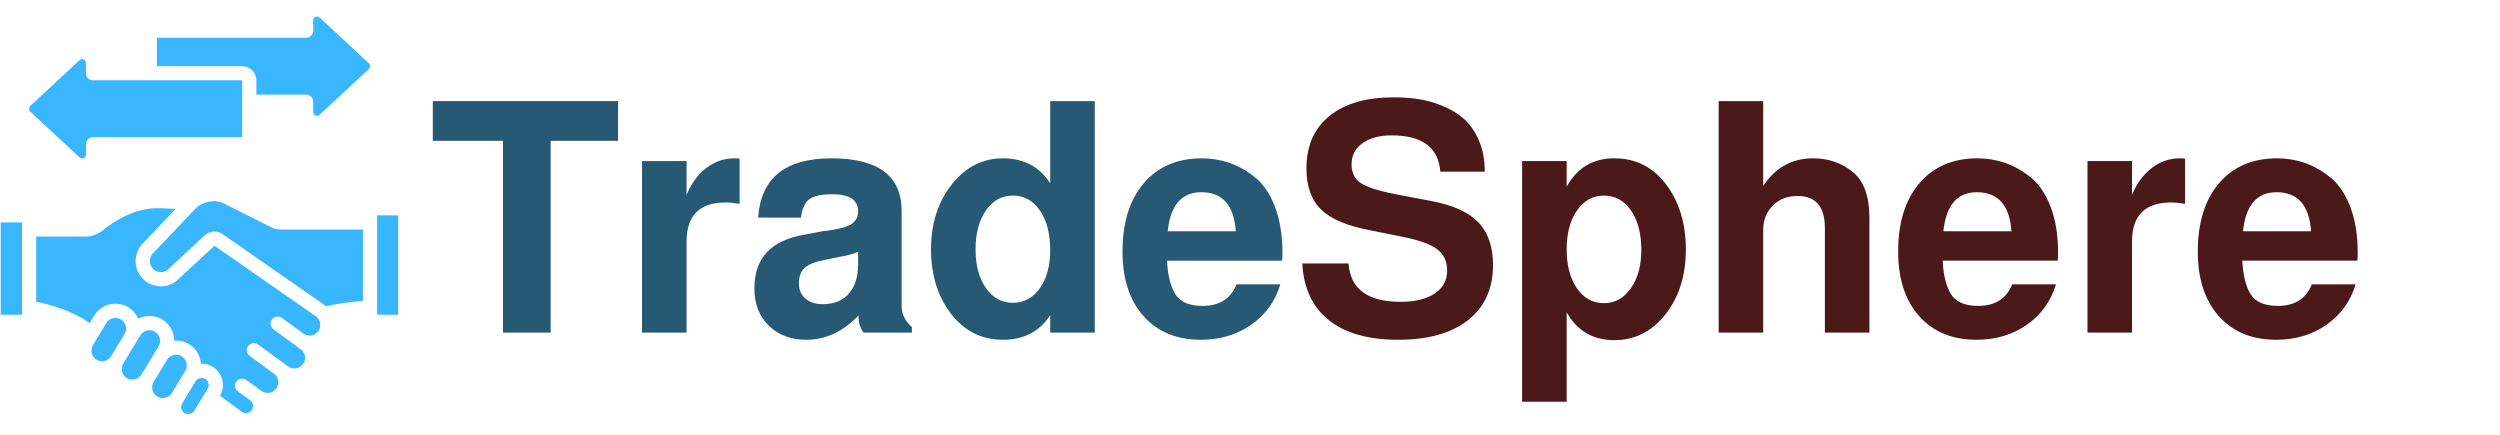 <svg xmlns="http://www.w3.org/2000/svg" xmlns:xlink="http://www.w3.org/1999/xlink" width="690" zoomAndPan="magnify" viewBox="0 0 517.5 90" height="120" preserveAspectRatio="xMidYMid meet" version="1.0"><defs><g/><clipPath id="a1a2822e21"><path d="M 78 44 L 82.422 44 L 82.422 66 L 78 66 Z M 78 44 " clip-rule="nonzero"/></clipPath><clipPath id="30e9fd970e"><path d="M 32 3.262 L 77 3.262 L 77 24 L 32 24 Z M 32 3.262 " clip-rule="nonzero"/></clipPath><clipPath id="794c026c20"><path d="M 7 43 L 67 43 L 67 85.68 L 7 85.68 Z M 7 43 " clip-rule="nonzero"/></clipPath><clipPath id="bb72cda470"><path d="M 37 78 L 44 78 L 44 85.68 L 37 85.68 Z M 37 78 " clip-rule="nonzero"/></clipPath></defs><g fill="#275874" fill-opacity="1"><g transform="translate(88.67, 68.85)"><g><path d="M 25.312 -39.703 L 25.312 0 L 15.453 0 L 15.453 -39.703 L 0.922 -39.703 L 0.922 -47.922 L 39.266 -47.922 L 39.266 -39.703 Z M 25.312 -39.703 "/></g></g></g><g fill="#275874" fill-opacity="1"><g transform="translate(128.791, 68.85)"><g><path d="M 4.109 -35.516 L 13.328 -35.516 L 13.328 -28.5 C 14.316 -30.906 15.688 -32.77 17.438 -34.094 C 19.188 -35.414 21.102 -36.078 23.188 -36.078 C 23.602 -36.078 23.977 -36.055 24.312 -36.016 L 24.312 -26.656 C 23.176 -26.844 22.207 -26.938 21.406 -26.938 C 16.02 -26.938 13.328 -24.242 13.328 -18.859 L 13.328 0 L 4.109 0 Z M 4.109 -35.516 "/></g></g></g><g fill="#275874" fill-opacity="1"><g transform="translate(154.31, 68.85)"><g><path d="M 12.625 1.484 C 9.406 1.484 6.801 0.504 4.812 -1.453 C 2.832 -3.41 1.844 -5.973 1.844 -9.141 C 1.844 -15.43 5.316 -19.145 12.266 -20.281 L 15.953 -20.984 C 16.086 -20.984 16.426 -21.02 16.969 -21.094 C 17.52 -21.164 17.898 -21.223 18.109 -21.266 C 18.328 -21.316 18.68 -21.391 19.172 -21.484 C 19.672 -21.578 20.035 -21.672 20.266 -21.766 C 20.504 -21.859 20.82 -21.973 21.219 -22.109 C 21.625 -22.254 21.922 -22.41 22.109 -22.578 C 22.305 -22.742 22.508 -22.957 22.719 -23.219 C 22.938 -23.477 23.094 -23.758 23.188 -24.062 C 23.281 -24.375 23.328 -24.719 23.328 -25.094 C 23.328 -27.457 21.551 -28.641 18 -28.641 C 15.738 -28.641 14.145 -28.297 13.219 -27.609 C 12.301 -26.922 11.723 -25.656 11.484 -23.812 L 2.625 -23.812 C 3.188 -31.988 8.242 -36.078 17.797 -36.078 C 27.484 -36.078 32.328 -32.441 32.328 -25.172 L 32.328 -5.453 C 32.328 -3.848 33.035 -2.41 34.453 -1.141 L 34.453 0 L 24.453 0 C 23.742 -0.895 23.391 -2.078 23.391 -3.547 C 20.18 -0.191 16.594 1.484 12.625 1.484 Z M 23.328 -14.25 L 23.328 -16.734 C 22.422 -16.305 21.117 -15.953 19.422 -15.672 L 16.312 -15.031 C 14.363 -14.656 13 -14.098 12.219 -13.359 C 11.445 -12.629 11.062 -11.578 11.062 -10.203 C 11.062 -8.879 11.508 -7.828 12.406 -7.047 C 13.301 -6.273 14.504 -5.891 16.016 -5.891 C 18.336 -5.891 20.133 -6.617 21.406 -8.078 C 22.688 -9.547 23.328 -11.602 23.328 -14.25 Z M 23.328 -14.25 "/></g></g></g><g fill="#275874" fill-opacity="1"><g transform="translate(190.816, 68.85)"><g><path d="M 16.797 1.484 C 12.398 1.484 8.816 -0.305 6.047 -3.891 C 3.285 -7.484 1.906 -11.926 1.906 -17.219 C 1.906 -22.562 3.332 -27.039 6.188 -30.656 C 9.051 -34.27 12.586 -36.078 16.797 -36.078 C 21.098 -36.078 24.359 -34.352 26.578 -30.906 L 26.578 -47.922 L 35.797 -47.922 L 35.797 0 L 26.578 0 L 26.578 -3.609 C 24.359 -0.211 21.098 1.484 16.797 1.484 Z M 24.453 -25.266 C 23.035 -27.328 21.172 -28.359 18.859 -28.359 C 16.547 -28.359 14.676 -27.328 13.25 -25.266 C 11.832 -23.211 11.125 -20.531 11.125 -17.219 C 11.125 -13.957 11.832 -11.301 13.25 -9.25 C 14.676 -7.195 16.547 -6.172 18.859 -6.172 C 21.172 -6.172 23.035 -7.188 24.453 -9.219 C 25.867 -11.25 26.578 -13.867 26.578 -17.078 C 26.578 -20.484 25.867 -23.211 24.453 -25.266 Z M 24.453 -25.266 "/></g></g></g><g fill="#275874" fill-opacity="1"><g transform="translate(230.937, 68.85)"><g><path d="M 17.859 -36.078 C 19.797 -36.078 21.676 -35.77 23.5 -35.156 C 25.32 -34.539 27.094 -33.547 28.812 -32.172 C 30.539 -30.805 31.926 -28.773 32.969 -26.078 C 34.008 -23.391 34.531 -20.18 34.531 -16.453 C 34.531 -15.93 34.504 -15.41 34.453 -14.891 L 10.641 -14.891 C 10.773 -11.953 11.336 -9.656 12.328 -8 C 13.328 -6.352 15.219 -5.531 18 -5.531 C 21.5 -5.531 23.844 -7.02 25.031 -10 L 34.094 -10 C 33.051 -6.5 31.039 -3.707 28.062 -1.625 C 25.094 0.445 21.625 1.484 17.656 1.484 C 12.645 1.484 8.688 -0.145 5.781 -3.406 C 2.875 -6.664 1.422 -11.129 1.422 -16.797 C 1.422 -22.754 2.883 -27.457 5.812 -30.906 C 8.738 -34.352 12.754 -36.078 17.859 -36.078 Z M 24.875 -20.984 C 24.5 -26.367 22.113 -29.062 17.719 -29.062 C 13.656 -29.062 11.344 -26.367 10.781 -20.984 Z M 24.875 -20.984 "/></g></g></g><g fill="#4b1919" fill-opacity="1"><g transform="translate(267.446, 68.85)"><g><path d="M 39.906 -33.312 L 30.703 -33.312 C 30.316 -38.32 26.957 -40.828 20.625 -40.828 C 18.125 -40.828 16.113 -40.285 14.594 -39.203 C 13.082 -38.117 12.328 -36.676 12.328 -34.875 C 12.328 -33.125 12.953 -31.82 14.203 -30.969 C 15.461 -30.125 17.863 -29.348 21.406 -28.641 L 28.922 -27.219 C 33.367 -26.375 36.594 -24.898 38.594 -22.797 C 40.602 -20.691 41.609 -17.75 41.609 -13.969 C 41.609 -9.094 39.883 -5.297 36.438 -2.578 C 32.988 0.129 28.164 1.484 21.969 1.484 C 15.832 1.484 11.062 0.141 7.656 -2.547 C 4.25 -5.242 2.406 -9.164 2.125 -14.312 L 11.703 -14.312 C 12.078 -9.02 15.664 -6.375 22.469 -6.375 C 25.445 -6.375 27.797 -6.941 29.516 -8.078 C 31.242 -9.211 32.109 -10.797 32.109 -12.828 C 32.109 -14.723 31.438 -16.188 30.094 -17.219 C 28.75 -18.258 26.422 -19.113 23.109 -19.781 L 16.453 -21.125 C 11.578 -22.02 8.113 -23.457 6.062 -25.438 C 4.008 -27.426 2.984 -30.266 2.984 -33.953 C 2.984 -38.629 4.566 -42.254 7.734 -44.828 C 10.898 -47.41 15.363 -48.703 21.125 -48.703 C 22.781 -48.703 24.383 -48.594 25.938 -48.375 C 27.5 -48.164 29.156 -47.719 30.906 -47.031 C 32.656 -46.352 34.164 -45.469 35.438 -44.375 C 36.719 -43.289 37.781 -41.801 38.625 -39.906 C 39.477 -38.02 39.906 -35.82 39.906 -33.312 Z M 39.906 -33.312 "/></g></g></g><g fill="#4b1919" fill-opacity="1"><g transform="translate(311.253, 68.85)"><g><path d="M 22.891 -36.078 C 27.336 -36.078 30.922 -34.27 33.641 -30.656 C 36.359 -27.039 37.719 -22.562 37.719 -17.219 C 37.719 -11.832 36.312 -7.352 33.5 -3.781 C 30.688 -0.219 27.148 1.562 22.891 1.562 C 18.504 1.562 15.223 -0.352 13.047 -4.188 L 13.047 14.312 L 3.828 14.312 L 3.828 -35.516 L 13.047 -35.516 L 13.047 -30.203 C 15.223 -34.117 18.504 -36.078 22.891 -36.078 Z M 26.375 -25.266 C 24.957 -27.328 23.086 -28.359 20.766 -28.359 C 18.453 -28.359 16.586 -27.328 15.172 -25.266 C 13.754 -23.211 13.047 -20.531 13.047 -17.219 C 13.047 -13.914 13.754 -11.234 15.172 -9.172 C 16.586 -7.117 18.453 -6.094 20.766 -6.094 C 23.035 -6.094 24.891 -7.117 26.328 -9.172 C 27.773 -11.234 28.5 -13.867 28.5 -17.078 C 28.5 -20.484 27.789 -23.211 26.375 -25.266 Z M 26.375 -25.266 "/></g></g></g><g fill="#4b1919" fill-opacity="1"><g transform="translate(351.374, 68.85)"><g><path d="M 26.375 -21.688 C 26.375 -26.082 24.484 -28.281 20.703 -28.281 C 18.617 -28.281 16.914 -27.617 15.594 -26.297 C 14.27 -24.973 13.609 -23.297 13.609 -21.266 L 13.609 0 L 4.391 0 L 4.391 -47.922 L 13.609 -47.922 L 13.609 -30.344 C 16.117 -34.164 19.57 -36.078 23.969 -36.078 C 27.082 -36.078 29.797 -35.145 32.109 -33.281 C 34.43 -31.414 35.594 -28.258 35.594 -23.812 L 35.594 0 L 26.375 0 Z M 26.375 -21.688 "/></g></g></g><g fill="#4b1919" fill-opacity="1"><g transform="translate(391.495, 68.85)"><g><path d="M 17.859 -36.078 C 19.797 -36.078 21.676 -35.77 23.5 -35.156 C 25.32 -34.539 27.094 -33.547 28.812 -32.172 C 30.539 -30.805 31.926 -28.773 32.969 -26.078 C 34.008 -23.391 34.531 -20.18 34.531 -16.453 C 34.531 -15.93 34.504 -15.41 34.453 -14.891 L 10.641 -14.891 C 10.773 -11.953 11.336 -9.656 12.328 -8 C 13.328 -6.352 15.219 -5.531 18 -5.531 C 21.5 -5.531 23.844 -7.02 25.031 -10 L 34.094 -10 C 33.051 -6.5 31.039 -3.707 28.062 -1.625 C 25.094 0.445 21.625 1.484 17.656 1.484 C 12.645 1.484 8.688 -0.145 5.781 -3.406 C 2.875 -6.664 1.422 -11.129 1.422 -16.797 C 1.422 -22.754 2.883 -27.457 5.812 -30.906 C 8.738 -34.352 12.754 -36.078 17.859 -36.078 Z M 24.875 -20.984 C 24.5 -26.367 22.113 -29.062 17.719 -29.062 C 13.656 -29.062 11.344 -26.367 10.781 -20.984 Z M 24.875 -20.984 "/></g></g></g><g fill="#4b1919" fill-opacity="1"><g transform="translate(428.001, 68.85)"><g><path d="M 4.109 -35.516 L 13.328 -35.516 L 13.328 -28.5 C 14.316 -30.906 15.688 -32.77 17.438 -34.094 C 19.188 -35.414 21.102 -36.078 23.188 -36.078 C 23.602 -36.078 23.977 -36.055 24.312 -36.016 L 24.312 -26.656 C 23.176 -26.844 22.207 -26.938 21.406 -26.938 C 16.02 -26.938 13.328 -24.242 13.328 -18.859 L 13.328 0 L 4.109 0 Z M 4.109 -35.516 "/></g></g></g><g fill="#4b1919" fill-opacity="1"><g transform="translate(453.52, 68.85)"><g><path d="M 17.859 -36.078 C 19.797 -36.078 21.676 -35.77 23.5 -35.156 C 25.32 -34.539 27.094 -33.547 28.812 -32.172 C 30.539 -30.805 31.926 -28.773 32.969 -26.078 C 34.008 -23.391 34.531 -20.18 34.531 -16.453 C 34.531 -15.93 34.504 -15.41 34.453 -14.891 L 10.641 -14.891 C 10.773 -11.953 11.336 -9.656 12.328 -8 C 13.328 -6.352 15.219 -5.531 18 -5.531 C 21.5 -5.531 23.844 -7.02 25.031 -10 L 34.094 -10 C 33.051 -6.5 31.039 -3.707 28.062 -1.625 C 25.094 0.445 21.625 1.484 17.656 1.484 C 12.645 1.484 8.688 -0.145 5.781 -3.406 C 2.875 -6.664 1.422 -11.129 1.422 -16.797 C 1.422 -22.754 2.883 -27.457 5.812 -30.906 C 8.738 -34.352 12.754 -36.078 17.859 -36.078 Z M 24.875 -20.984 C 24.5 -26.367 22.113 -29.062 17.719 -29.062 C 13.656 -29.062 11.344 -26.367 10.781 -20.984 Z M 24.875 -20.984 "/></g></g></g><g fill="#000000" fill-opacity="1"><g transform="translate(490.035, 68.85)"><g/></g></g><path fill="#38b6ff" d="M 0.148 65.152 L 4.559 65.152 L 4.559 46.039 L 0.148 46.039 L 0.148 65.152 " fill-opacity="1" fill-rule="nonzero"/><path fill="#38b6ff" d="M 56.113 47.035 L 46.453 42.18 C 44.531 41.188 41.945 41.637 40.418 43.23 L 31.57 52.551 C 31.121 53.059 31.02 53.648 31.02 54.051 C 31.02 54.77 31.352 55.441 31.938 55.883 C 32.832 56.551 34.113 56.457 34.902 55.664 L 42.383 48.711 C 43.387 47.77 44.934 47.66 46.059 48.453 L 46.066 48.453 C 46.066 48.457 46.07 48.457 46.07 48.457 L 67.109 63.105 C 67.23 63.191 67.316 63.301 67.426 63.398 C 69.234 63.008 72.043 62.504 75.121 62.285 L 75.121 47.512 L 58.094 47.512 C 57.398 47.512 56.711 47.348 56.113 47.035 " fill-opacity="1" fill-rule="nonzero"/><g clip-path="url(#a1a2822e21)"><path fill="#38b6ff" d="M 78.062 65.152 L 82.473 65.152 L 82.473 44.57 L 78.062 44.57 L 78.062 65.152 " fill-opacity="1" fill-rule="nonzero"/></g><g clip-path="url(#30e9fd970e)"><path fill="#38b6ff" d="M 66.141 3.613 C 65.82 3.32 65.484 3.402 65.32 3.477 C 65.172 3.539 64.832 3.742 64.832 4.246 L 64.832 6.348 C 64.832 7.156 64.172 7.816 63.359 7.816 L 32.488 7.816 L 32.488 13.691 L 50.129 13.691 C 51.75 13.691 53.07 15.012 53.07 16.633 L 53.07 19.578 L 63.359 19.578 C 64.172 19.578 64.832 20.238 64.832 21.047 L 64.832 23.148 C 64.832 23.648 65.172 23.852 65.32 23.918 C 65.484 23.988 65.82 24.074 66.145 23.77 L 76.328 14.324 C 76.559 14.113 76.598 13.836 76.598 13.699 C 76.598 13.555 76.559 13.285 76.328 13.07 L 66.141 3.613 " fill-opacity="1" fill-rule="nonzero"/></g><path fill="#38b6ff" d="M 17.305 32.738 C 17.457 32.676 17.793 32.477 17.793 31.973 L 17.793 29.867 C 17.793 29.059 18.449 28.398 19.266 28.398 L 50.129 28.398 L 50.129 16.633 L 19.266 16.633 C 18.449 16.633 17.793 15.977 17.793 15.164 L 17.793 13.059 C 17.793 12.562 17.457 12.359 17.305 12.289 C 17.23 12.262 17.117 12.223 16.988 12.223 C 16.836 12.223 16.656 12.273 16.48 12.441 L 6.297 21.887 C 6.062 22.105 6.027 22.375 6.027 22.52 C 6.027 22.656 6.062 22.934 6.293 23.145 C 6.293 23.145 6.293 23.145 6.297 23.145 L 16.484 32.602 C 16.801 32.895 17.133 32.816 17.305 32.738 " fill-opacity="1" fill-rule="nonzero"/><g clip-path="url(#794c026c20)"><path fill="#38b6ff" d="M 65.406 65.496 L 44.387 50.863 L 36.945 57.773 C 35.977 58.762 34.648 59.266 33.309 59.266 C 32.215 59.266 31.105 58.926 30.168 58.23 C 28.836 57.215 28.078 55.699 28.078 54.051 C 28.078 52.754 28.555 51.512 29.41 50.559 L 36.336 43.262 C 35.137 43.156 33.855 43.102 32.488 43.102 C 27.602 43.102 23.375 45.965 21.293 47.676 C 20.25 48.52 18.941 48.98 17.598 48.98 L 7.496 48.98 L 7.496 62.457 C 10.105 62.984 14.969 64.266 18.559 66.887 L 19.488 65.34 C 20.207 64.164 21.332 63.336 22.668 63.008 C 24 62.688 25.387 62.895 26.562 63.613 C 27.492 64.176 28.195 65 28.613 65.984 C 28.957 65.805 29.324 65.656 29.715 65.566 C 31.055 65.23 32.438 65.449 33.609 66.16 C 35.184 67.121 36.051 68.793 36.066 70.516 C 37.137 70.43 38.195 70.664 39.129 71.227 C 40.613 72.129 41.469 73.668 41.578 75.281 C 42.434 75.246 43.281 75.465 44.02 75.918 C 46.082 77.172 46.754 79.852 45.531 81.926 L 50.062 85.238 C 50.711 85.711 51.641 85.555 52.102 84.918 C 52.578 84.262 52.445 83.344 51.801 82.871 C 51.777 82.855 51.773 82.84 51.754 82.82 C 51.734 82.805 51.703 82.797 51.688 82.773 L 49.27 81.047 C 48.613 80.57 48.465 79.652 48.938 78.992 C 49.414 78.332 50.332 78.188 50.992 78.656 L 54.105 80.91 C 55.082 81.645 56.48 81.414 57.195 80.438 C 57.543 79.961 57.688 79.375 57.594 78.797 C 57.508 78.227 57.207 77.723 56.738 77.383 L 51.703 73.684 C 51.043 73.207 50.906 72.289 51.383 71.633 C 51.863 70.98 52.785 70.836 53.438 71.32 L 59.641 75.855 C 60.117 76.207 60.703 76.344 61.281 76.25 C 61.863 76.16 62.375 75.855 62.719 75.383 C 63.004 74.992 63.156 74.539 63.156 74.074 C 63.156 73.375 62.816 72.707 62.242 72.289 L 56.613 68.176 C 55.957 67.695 55.816 66.777 56.293 66.121 C 56.773 65.469 57.691 65.324 58.348 65.801 L 62.672 68.965 L 62.684 68.969 C 63.5 69.566 64.574 69.637 65.297 69.141 C 65.934 68.707 66.301 68.027 66.301 67.281 C 66.301 66.57 65.973 65.914 65.406 65.496 " fill-opacity="1" fill-rule="nonzero"/></g><path fill="#38b6ff" d="M 26.035 67.488 C 25.891 66.93 25.539 66.426 25.035 66.121 C 24.012 65.5 22.625 65.848 22.004 66.863 C 22.004 66.863 19.242 71.438 19.242 71.445 C 18.621 72.469 18.965 73.855 19.988 74.473 C 21.016 75.098 22.352 74.77 23.008 73.727 L 25.816 69.086 C 26.113 68.598 26.172 68.016 26.035 67.488 " fill-opacity="1" fill-rule="nonzero"/><path fill="#38b6ff" d="M 37.605 73.742 C 36.578 73.117 35.199 73.461 34.578 74.484 C 34.578 74.484 31.805 79.055 31.805 79.059 C 31.188 80.082 31.52 81.465 32.547 82.086 C 33.57 82.699 34.957 82.363 35.574 81.352 L 38.348 76.773 C 38.973 75.734 38.645 74.375 37.605 73.742 " fill-opacity="1" fill-rule="nonzero"/><g clip-path="url(#bb72cda470)"><path fill="#38b6ff" d="M 42.5 78.434 C 41.82 78.027 40.883 78.254 40.477 78.926 C 40.477 78.926 37.711 83.5 37.711 83.5 C 37.289 84.195 37.516 85.102 38.203 85.52 C 38.902 85.938 39.805 85.715 40.223 85.027 L 42.992 80.449 C 43.41 79.762 43.191 78.852 42.5 78.434 " fill-opacity="1" fill-rule="nonzero"/></g><path fill="#38b6ff" d="M 32.082 68.676 C 31.059 68.051 29.676 68.391 29.055 69.418 C 29.055 69.418 25.527 75.258 25.5 75.285 C 25.215 75.781 25.129 76.359 25.266 76.91 C 25.402 77.48 25.766 77.973 26.266 78.273 C 27.281 78.887 28.684 78.547 29.289 77.531 L 32.82 71.703 C 33.453 70.664 33.121 69.309 32.082 68.676 " fill-opacity="1" fill-rule="nonzero"/></svg>